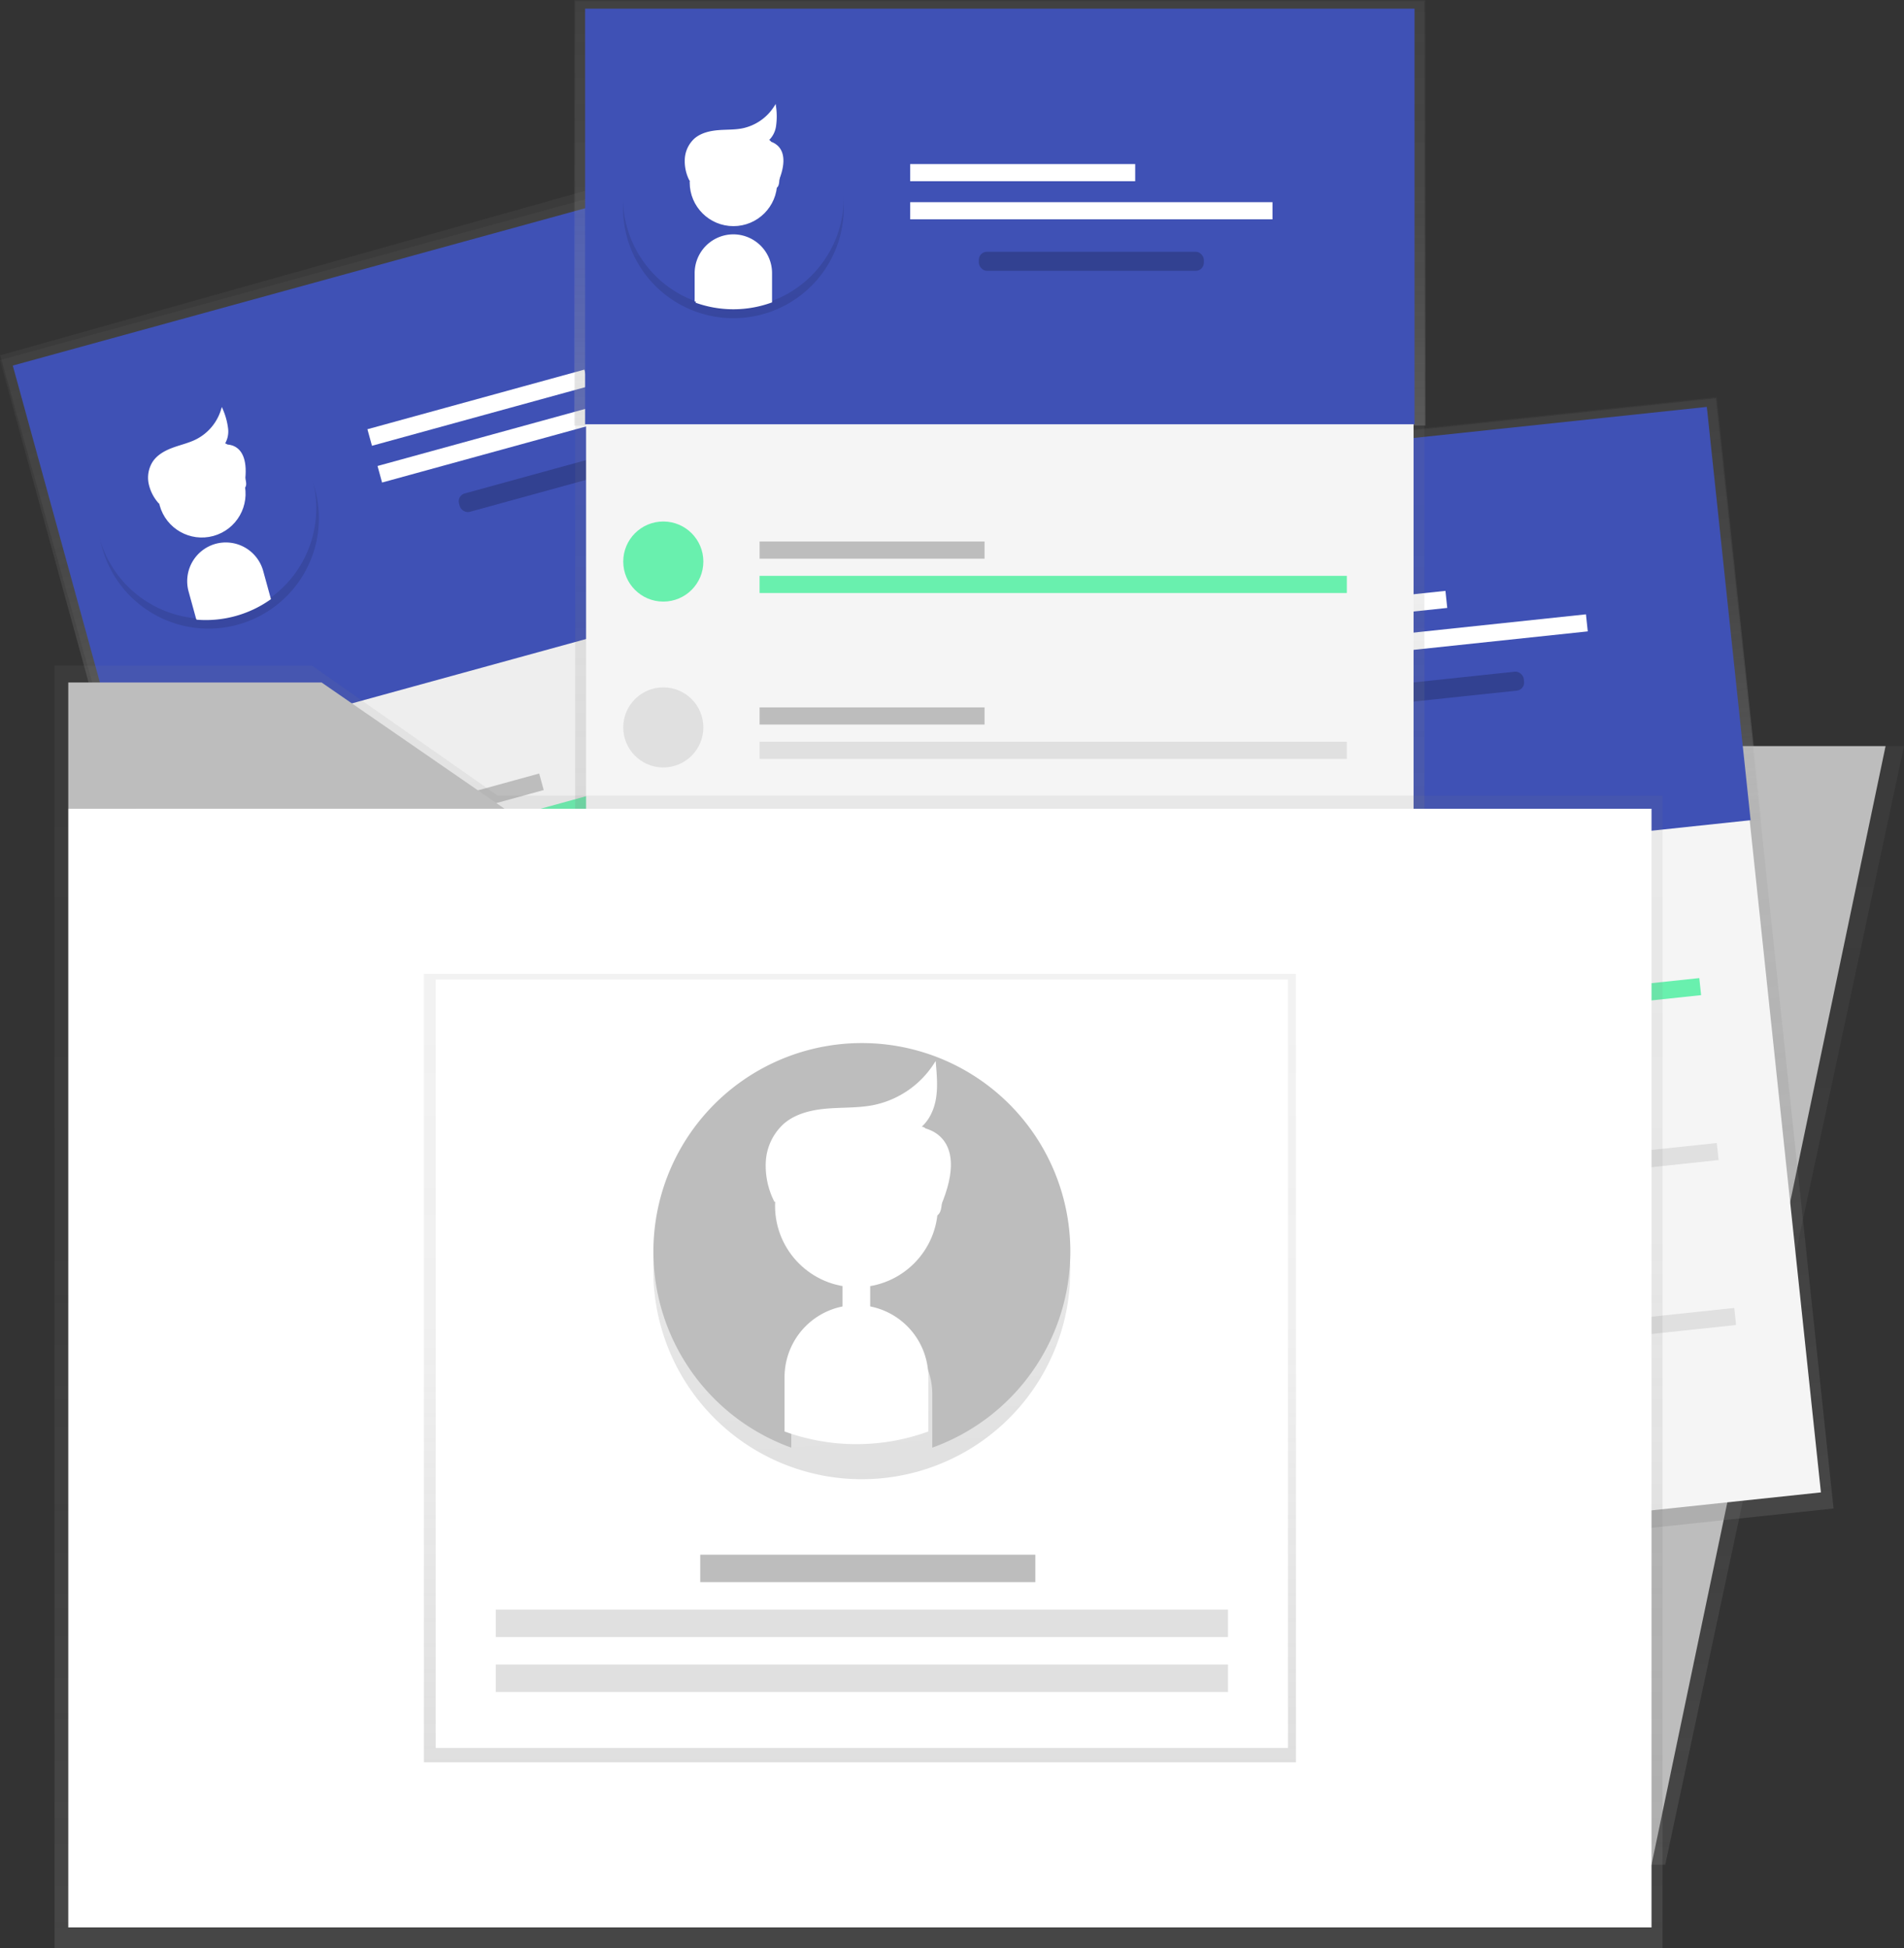 <svg xmlns="http://www.w3.org/2000/svg" xmlns:xlink="http://www.w3.org/1999/xlink" id="0b188637-16b1-4c40-a71f-ceebe5cfc5ec" width="729.22" height="746.14" data-name="Layer 1" viewBox="0 0 729.22 746.14"><rect x="0" y="0" width="729.22" height="746.14" fill="#333333" stroke="none"/><defs><linearGradient id="161b0b7e-f39b-42f9-9ca9-e5f4182b27e7" x1="459.12" x2="459.12" y1="621" y2="193.38" gradientTransform="translate(-9.77 -29.03)" gradientUnits="userSpaceOnUse"><stop offset="0" stop-color="gray" stop-opacity=".25"/><stop offset=".54" stop-color="gray" stop-opacity=".12"/><stop offset="1" stop-color="gray" stop-opacity=".1"/></linearGradient><linearGradient id="0379165a-8b01-4db8-a9fd-a7f74912e5f9" x1="459.12" x2="459.12" y1="355.96" y2="192.97" gradientTransform="translate(-44.96 -24.28)" gradientUnits="userSpaceOnUse"><stop offset="0" stop-color="#b3b3b3" stop-opacity=".25"/><stop offset=".54" stop-color="#b3b3b3" stop-opacity=".1"/><stop offset="1" stop-color="#b3b3b3" stop-opacity=".05"/></linearGradient><linearGradient id="a5c94603-d688-4cb8-935e-8753937e09f1" x1="890.03" x2="893.49" y1="384.1" y2="466.67" gradientTransform="matrix(-0.96, 0.28, -0.28, -0.96, 1290.21, 438.32)" gradientUnits="userSpaceOnUse"><stop offset="0" stop-opacity=".12"/><stop offset=".55" stop-opacity=".09"/><stop offset="1" stop-opacity=".02"/></linearGradient><linearGradient id="452544f9-f0e1-48f7-bf2a-2e6d32ceef9c" x1="630.78" x2="630.78" y1="714.25" y2="285.78" gradientTransform="matrix(1, 0, 0, 1, 0, 0)" xlink:href="#161b0b7e-f39b-42f9-9ca9-e5f4182b27e7"/><linearGradient id="b357cf12-7038-49e2-a945-bede915bae9c" x1="737.4" x2="737.4" y1="672.7" y2="245.08" gradientTransform="translate(15.96 0.36)" xlink:href="#161b0b7e-f39b-42f9-9ca9-e5f4182b27e7"/><linearGradient id="ea27b32b-d891-4df9-a7ed-488b1d56dfe9" x1="737.4" x2="737.4" y1="407.66" y2="244.68" gradientTransform="translate(1.98 1.1)" xlink:href="#0379165a-8b01-4db8-a9fd-a7f74912e5f9"/><linearGradient id="e9a0bbc5-d046-4610-9b74-eda9798afd67" x1="612.39" x2="615.85" y1="329.04" y2="411.61" gradientTransform="translate(1291.19 632.77) rotate(173.26)" xlink:href="#a5c94603-d688-4cb8-935e-8753937e09f1"/><linearGradient id="d89d3977-de30-46d1-ab57-98fa636459b9" x1="382.92" x2="382.92" y1="428.03" y2=".4" gradientTransform="matrix(1, 0, 0, 1, 0, 0)" xlink:href="#161b0b7e-f39b-42f9-9ca9-e5f4182b27e7"/><linearGradient id="1e925d76-3047-4c1e-82a0-04113f14e226" x1="382.92" x2="382.92" y1="162.99" y2="0" gradientTransform="matrix(1, 0, 0, 1, 0, 0)" xlink:href="#0379165a-8b01-4db8-a9fd-a7f74912e5f9"/><linearGradient id="9a56d00c-164c-4fec-8f17-f5f893f4fff9" x1="729.45" x2="732.9" y1="498.21" y2="580.79" gradientTransform="matrix(-1, 0.01, -0.01, -1, 1253.94, 688.13)" xlink:href="#a5c94603-d688-4cb8-935e-8753937e09f1"/><linearGradient id="595bce0a-5d70-43e8-a094-99f33f4517de" x1="328.81" x2="328.81" y1="746.14" y2="254.91" gradientTransform="matrix(1, 0, 0, 1, 0, 0)" xlink:href="#161b0b7e-f39b-42f9-9ca9-e5f4182b27e7"/><linearGradient id="7d63bf16-77e8-4c09-b275-41a64fa57a97" x1="329.34" x2="329.34" y1="675.01" y2="373.01" gradientTransform="matrix(1, 0, 0, 1, 0, 0)" xlink:href="#161b0b7e-f39b-42f9-9ca9-e5f4182b27e7"/><linearGradient id="cafffc46-2bab-4c9b-8a17-f57a9c7cb665" x1="683.6" x2="690.12" y1="52.97" y2="208.87" gradientTransform="matrix(-1, 0.01, -0.01, -1, 1253.94, 688.13)" xlink:href="#a5c94603-d688-4cb8-935e-8753937e09f1"/></defs><title>resume folder_2</title><rect width="325.25" height="427.62" x="286.73" y="164.35" fill="url(#161b0b7e-f39b-42f9-9ca9-e5f4182b27e7)" transform="matrix(0.96, -0.27, 0.27, 0.96, -319.57, 55.74)"/><rect width="326" height="162.99" x="251.16" y="168.7" fill="url(#0379165a-8b01-4db8-a9fd-a7f74912e5f9)" transform="translate(-286.9 41.83) rotate(-15.37)"/><rect width="316.93" height="417.67" x="290.45" y="167.72" fill="#eee" transform="translate(-319.16 55.57) rotate(-15.37)"/><rect width="317.66" height="159.19" x="255.71" y="171.97" fill="#3f51b5" transform="translate(-287.25 41.98) rotate(-15.37)"/><rect width="86.17" height="6.57" x="358.16" y="384.47" fill="#bdbdbd" transform="translate(-323.84 43.33) rotate(-15.37)"/><rect width="86.17" height="6.57" x="365.13" y="409.82" fill="#f5f5f5" transform="translate(-330.31 46.09) rotate(-15.37)"/><rect width="224.92" height="6.57" x="359.16" y="378.75" fill="#69f0ae" transform="translate(-319.8 61.79) rotate(-15.37)"/><rect width="86.17" height="6.57" x="375.45" y="229.76" fill="#fff" transform="translate(-282.2 42.38) rotate(-15.37)"/><rect width="138.75" height="6.57" x="378.38" y="236.87" fill="#fff" transform="translate(-283.04 50.38) rotate(-15.37)"/><rect width="86.17" height="7.3" x="409.8" y="255.17" opacity=".2" rx="3.09" ry="3.09" transform="translate(-287.8 52.41) rotate(-15.37)"/><circle cx="325.31" cy="413.18" r="15.34" fill="#69f0ae" transform="translate(-333.29 24.11) rotate(-15.37)"/><rect width="86.17" height="6.57" x="375.01" y="445.73" fill="#bdbdbd" transform="translate(-339.47 49.99) rotate(-15.37)"/><rect width="86.17" height="6.57" x="381.98" y="471.08" fill="#f5f5f5" transform="translate(-345.95 52.75) rotate(-15.37)"/><rect width="224.92" height="6.57" x="376.01" y="440.01" fill="#e0e0e0" transform="translate(-335.44 68.45) rotate(-15.37)"/><circle cx="342.15" cy="474.44" r="15.34" fill="#e0e0e0" transform="translate(-348.93 30.77) rotate(-15.37)"/><rect width="86.17" height="6.57" x="391.85" y="506.98" fill="#bdbdbd" transform="translate(-355.11 56.65) rotate(-15.37)"/><rect width="86.17" height="6.57" x="398.82" y="532.33" fill="#f5f5f5" transform="translate(-361.58 59.4) rotate(-15.37)"/><rect width="224.92" height="6.57" x="392.85" y="501.27" fill="#e0e0e0" transform="translate(-351.08 75.1) rotate(-15.37)"/><circle cx="359" cy="535.7" r="15.34" fill="#e0e0e0" transform="translate(-364.57 37.43) rotate(-15.37)"/><path fill="url(#a5c94603-d688-4cb8-935e-8753937e09f1)" d="M274.62,287.15A42.28,42.28,0,1,0,318,233.24l3,10.47a14.36,14.36,0,0,1-9.8,17.72h0a14.36,14.36,0,0,1-17.72-9.8l-3-10.47A42.3,42.3,0,0,0,274.62,287.15Z" transform="translate(-235.39 -76.93)"/><path fill="#3f51b5" d="M355,260.43a42.28,42.28,0,1,0-44,53.38l-2.89-10.5a14.36,14.36,0,0,1,10-17.6h0a14.36,14.36,0,0,1,17.6,10l2.89,10.5A42.3,42.3,0,0,0,355,260.43Z" transform="translate(-235.39 -76.93)"/><circle cx="312.7" cy="266.03" r="16.25" fill="#fff" stroke="#fff" stroke-miterlimit="10" transform="translate(-294.73 15.5) rotate(-15.37)"/><path fill="#fff" stroke="#fff" stroke-miterlimit="10" d="M318.09,285.71h0a14.36,14.36,0,0,0-10,17.6l2.89,10.5a42.44,42.44,0,0,0,27.61-7.59l-2.89-10.5A14.36,14.36,0,0,0,318.09,285.71Z" transform="translate(-235.39 -76.93)"/><path fill="#fff" stroke="#fff" stroke-miterlimit="10" d="M296.66,269.51a15.77,15.77,0,0,1-3.84-7.42,10.93,10.93,0,0,1,1.51-8.11c1.75-2.57,4.65-4.11,7.58-5.17s6-1.75,8.78-3.14a19.44,19.44,0,0,0,9.74-11.41,26.14,26.14,0,0,1,1.83,6.92,8.81,8.81,0,0,1-2,6.68c2.08-1.76,2.53.9,2.44,2.59,1.57,1.1,4.5.55,5.16,2.35a12,12,0,0,1,.9,5.61c-.25,1.9,1.34,4.68-.46,5.32" transform="translate(-235.39 -76.93)"/><path fill="#fff" d="M321,247.24s11.2-2.05,7.87,16.32" transform="translate(-235.39 -76.93)"/><polygon fill="url(#452544f9-f0e1-48f7-bf2a-2e6d32ceef9c)" points="637.77 714.25 532.34 714.25 532.34 285.78 729.22 285.78 637.77 714.25"/><polygon fill="#bdbdbd" points="632.52 714.25 529.17 714.25 529.17 285.78 722.16 285.78 632.52 714.25"/><rect width="325.25" height="427.62" x="590.74" y="245.44" fill="url(#b357cf12-7038-49e2-a945-bede915bae9c)" transform="translate(-279.59 5.03) rotate(-6.05)"/><rect width="326" height="162.99" x="576.38" y="245.78" fill="url(#ea27b32b-d891-4df9-a7ed-488b1d56dfe9)" transform="translate(-265.76 2.82) rotate(-6.05)"/><rect width="316.93" height="417.67" x="594.73" y="248.76" fill="#f5f5f5" transform="translate(-279.42 5) rotate(-6.05)"/><rect width="317.66" height="159.19" x="580.7" y="249.09" fill="#3f51b5" transform="translate(-265.91 2.84) rotate(-6.05)"/><rect width="86.17" height="6.57" x="661.26" y="457.64" fill="#bdbdbd" transform="translate(-280.04 -0.13) rotate(-6.05)"/><rect width="86.17" height="6.57" x="664.03" y="483.78" fill="#f5f5f5" transform="translate(-282.78 0.31) rotate(-6.05)"/><rect width="224.92" height="6.57" x="662.26" y="463.4" fill="#69f0ae" transform="translate(-280.26 7.32) rotate(-6.05)"/><rect width="86.17" height="6.57" x="703.39" y="307.77" fill="#fff" transform="translate(-264.01 3.48) rotate(-6.05)"/><rect width="138.75" height="6.57" x="704.78" y="319.53" fill="#fff" transform="translate(-265.1 6.46) rotate(-6.05)"/><rect width="86.17" height="7.3" x="733.11" y="338.4" opacity=".2" rx="3.09" ry="3.09" transform="translate(-267.12 6.78) rotate(-6.05)"/><circle cx="625.29" cy="473.71" r="15.34" fill="#69f0ae" transform="translate(-281.83 -8.39) rotate(-6.05)"/><rect width="86.17" height="6.57" x="667.96" y="520.81" fill="#bdbdbd" transform="translate(-286.66 0.93) rotate(-6.05)"/><rect width="86.17" height="6.57" x="670.73" y="546.96" fill="#f5f5f5" transform="translate(-289.4 1.36) rotate(-6.05)"/><rect width="224.92" height="6.57" x="668.96" y="526.57" fill="#e0e0e0" transform="translate(-286.88 8.38) rotate(-6.05)"/><circle cx="631.99" cy="536.88" r="15.34" fill="#e0e0e0" transform="translate(-288.45 -7.33) rotate(-6.05)"/><rect width="86.17" height="6.57" x="674.65" y="583.99" fill="#bdbdbd" transform="translate(-293.28 1.98) rotate(-6.05)"/><rect width="86.17" height="6.57" x="677.42" y="610.13" fill="#f5f5f5" transform="translate(-296.02 2.42) rotate(-6.05)"/><rect width="224.92" height="6.57" x="675.65" y="589.75" fill="#e0e0e0" transform="translate(-293.5 9.43) rotate(-6.05)"/><circle cx="638.68" cy="600.06" r="15.34" fill="#e0e0e0" transform="translate(-295.07 -6.28) rotate(-6.05)"/><path fill="url(#e9a0bbc5-d046-4610-9b74-eda9798afd67)" d="M595.69,341.12A42.28,42.28,0,1,0,647.23,295l1.28,10.82A14.36,14.36,0,0,1,636,321.67h0a14.36,14.36,0,0,1-15.9-12.54l-1.28-10.82A42.3,42.3,0,0,0,595.69,341.12Z" transform="translate(-235.39 -76.93)"/><path fill="#3f51b5" d="M679.33,327.79a42.28,42.28,0,1,0-52.09,45.54l-1.15-10.83a14.36,14.36,0,0,1,12.73-15.75h0a14.36,14.36,0,0,1,15.75,12.73l1.15,10.83A42.3,42.3,0,0,0,679.33,327.79Z" transform="translate(-235.39 -76.93)"/><circle cx="636.7" cy="326.46" r="16.25" fill="#fff" stroke="#fff" stroke-miterlimit="10" transform="translate(-266.25 -8.01) rotate(-6.05)"/><path fill="#fff" stroke="#fff" stroke-miterlimit="10" d="M638.82,346.75h0a14.36,14.36,0,0,0-12.73,15.75l1.15,10.83a42.44,42.44,0,0,0,28.48-3l-1.15-10.83A14.36,14.36,0,0,0,638.82,346.75Z" transform="translate(-235.39 -76.93)"/><path fill="#fff" stroke="#fff" stroke-miterlimit="10" d="M620.3,327.29a15.77,15.77,0,0,1-2.59-7.95,10.93,10.93,0,0,1,2.8-7.75c2.14-2.26,5.26-3.31,8.32-3.88S635,307,638,306a19.44,19.44,0,0,0,11.46-9.68,26.14,26.14,0,0,1,.69,7.12,8.81,8.81,0,0,1-3.06,6.27c2.33-1.4,2.35,1.29,2,2.95,1.37,1.34,4.35,1.27,4.71,3.16a12,12,0,0,1,0,5.68c-.56,1.83.57,4.84-1.32,5.17" transform="translate(-235.39 -76.93)"/><path fill="#fff" d="M647.93,309.26s11.38-.21,5.13,17.38" transform="translate(-235.39 -76.93)"/><rect width="325.25" height="427.62" x="220.3" y=".4" fill="url(#d89d3977-de30-46d1-ab57-98fa636459b9)"/><rect width="326" height="162.99" x="219.92" fill="url(#1e925d76-3047-4c1e-82a0-04113f14e226)"/><rect width="316.93" height="417.67" x="224.46" y="3.71" fill="#f5f5f5"/><rect width="317.66" height="159.19" x="224.1" y="3.32" fill="#3f51b5"/><rect width="86.17" height="6.57" x="290.91" y="207.42" fill="#bdbdbd"/><rect width="86.17" height="6.57" x="290.91" y="233.71" fill="#f5f5f5"/><rect width="224.92" height="6.57" x="290.91" y="220.57" fill="#69f0ae"/><rect width="86.17" height="6.57" x="348.6" y="62.84" fill="#fff"/><rect width="138.75" height="6.57" x="348.6" y="77.44" fill="#fff"/><rect width="86.17" height="7.3" x="374.89" y="96.43" opacity=".2" rx="3.09" ry="3.09"/><circle cx="254.04" cy="215.09" r="15.34" fill="#69f0ae"/><rect width="86.17" height="6.57" x="290.91" y="270.95" fill="#bdbdbd"/><rect width="86.17" height="6.57" x="290.91" y="297.24" fill="#f5f5f5"/><rect width="224.92" height="6.57" x="290.91" y="284.1" fill="#e0e0e0"/><circle cx="254.04" cy="278.62" r="15.34" fill="#e0e0e0"/><rect width="86.17" height="6.57" x="290.91" y="334.49" fill="#bdbdbd"/><rect width="86.17" height="6.57" x="290.91" y="360.77" fill="#f5f5f5"/><rect width="224.92" height="6.57" x="290.91" y="347.63" fill="#e0e0e0"/><circle cx="254.04" cy="342.15" r="15.34" fill="#e0e0e0"/><path fill="url(#9a56d00c-164c-4fec-8f17-f5f893f4fff9)" d="M474,157.06a42.28,42.28,0,1,0,56.12-40.48l.13,10.89A14.36,14.36,0,0,1,516.07,142h0a14.36,14.36,0,0,1-14.49-14.14l-.13-10.89A42.3,42.3,0,0,0,474,157.06Z" transform="translate(-235.39 -76.93)"/><path fill="#3f51b5" d="M558.55,152.61a42.28,42.28,0,1,0-56.6,39.8V181.51a14.36,14.36,0,0,1,14.32-14.32h0a14.36,14.36,0,0,1,14.32,14.32v10.89A42.3,42.3,0,0,0,558.55,152.61Z" transform="translate(-235.39 -76.93)"/><circle cx="280.9" cy="69.87" r="16.25" fill="#fff" stroke="#fff" stroke-miterlimit="10"/><path fill="#fff" stroke="#fff" stroke-miterlimit="10" d="M516.26,167.19h0a14.36,14.36,0,0,0-14.32,14.32v10.89a42.44,42.44,0,0,0,28.64,0V181.51A14.36,14.36,0,0,0,516.26,167.19Z" transform="translate(-235.39 -76.93)"/><path fill="#fff" stroke="#fff" stroke-miterlimit="10" d="M499.9,145.89a15.77,15.77,0,0,1-1.73-8.18,10.93,10.93,0,0,1,3.6-7.42c2.37-2,5.58-2.73,8.68-3s6.24-.1,9.3-.7a19.44,19.44,0,0,0,12.41-8.42,26.14,26.14,0,0,1-.07,7.15,8.81,8.81,0,0,1-3.7,5.91c2.47-1.14,2.2,1.53,1.67,3.14,1.22,1.48,4.2,1.72,4.35,3.64a12,12,0,0,1-.62,5.65c-.75,1.76.05,4.87-1.86,5" transform="translate(-235.39 -76.93)"/><path fill="#fff" d="M529.27,130.88s11.34,1,3.27,17.82" transform="translate(-235.39 -76.93)"/><polygon fill="url(#595bce0a-5d70-43e8-a094-99f33f4517de)" points="190.59 304.74 119.42 254.91 20.88 254.91 20.88 304.74 20.88 329.15 20.88 746.14 636.74 746.14 636.74 304.74 190.59 304.74"/><polyline fill="#fff" points="26.15 309.78 26.15 333.48 26.15 738.25 632.52 738.25 632.52 309.78 193.25 309.78"/><polyline fill="#bdbdbd" points="193.25 309.78 123.17 261.41 26.15 261.41 26.15 309.78"/><rect width="334" height="302" x="162.34" y="373.01" fill="url(#7d63bf16-77e8-4c09-b275-41a64fa57a97)"/><rect width="326.42" height="294.31" x="166.88" y="375.21" fill="#fff"/><rect width="128.34" height="10.51" x="268.19" y="595.49" fill="#bdbdbd"/><rect width="280.44" height="10.51" x="189.87" y="616.52" fill="#e0e0e0"/><rect width="280.44" height="10.51" x="189.87" y="637.55" fill="#e0e0e0"/><path fill="url(#cafffc46-2bab-4c9b-8a17-f57a9c7cb665)" d="M485.62,564.67a79.84,79.84,0,1,0,106-76.43l.25,20.57a27.11,27.11,0,0,1-26.7,27.36h0a27.11,27.11,0,0,1-27.36-26.7l-.25-20.57A79.87,79.87,0,0,0,485.62,564.67Z" transform="translate(-235.39 -76.93)"/><path fill="#bdbdbd" d="M645.32,556.28a79.84,79.84,0,1,0-106.87,75.14V610.85a27.11,27.11,0,0,1,27-27h0a27.11,27.11,0,0,1,27,27v20.57A79.87,79.87,0,0,0,645.32,556.28Z" transform="translate(-235.39 -76.93)"/><rect width="9.6" height="33.85" x="323.18" y="488.01" fill="#fff" stroke="#fff" stroke-miterlimit="10" rx="4.8" ry="4.8"/><circle cx="328.03" cy="461.87" r="30.69" fill="#fff" stroke="#fff" stroke-miterlimit="10"/><path fill="#fff" stroke="#fff" stroke-miterlimit="10" d="M563.37,577.31h0a27.11,27.11,0,0,0-27,27v20.57a80.13,80.13,0,0,0,54.07,0V604.35A27.11,27.11,0,0,0,563.37,577.31Z" transform="translate(-235.39 -76.93)"/><path fill="#fff" stroke="#fff" stroke-miterlimit="10" d="M532.47,537.1a29.77,29.77,0,0,1-3.27-15.44,20.64,20.64,0,0,1,6.8-14c4.47-3.81,10.53-5.16,16.39-5.63s11.79-.19,17.55-1.32a36.69,36.69,0,0,0,23.43-15.89c.37,4.5.74,9.07-.13,13.51s-3.15,8.79-7,11.16c4.66-2.16,4.15,2.9,3.14,5.93,2.31,2.79,7.92,3.25,8.21,6.86s.24,7.34-1.17,10.67.1,9.19-3.5,9.45" transform="translate(-235.39 -76.93)"/><path fill="#fff" d="M587.94,508.75s21.41,1.87,6.17,33.65" transform="translate(-235.39 -76.93)"/></svg>
